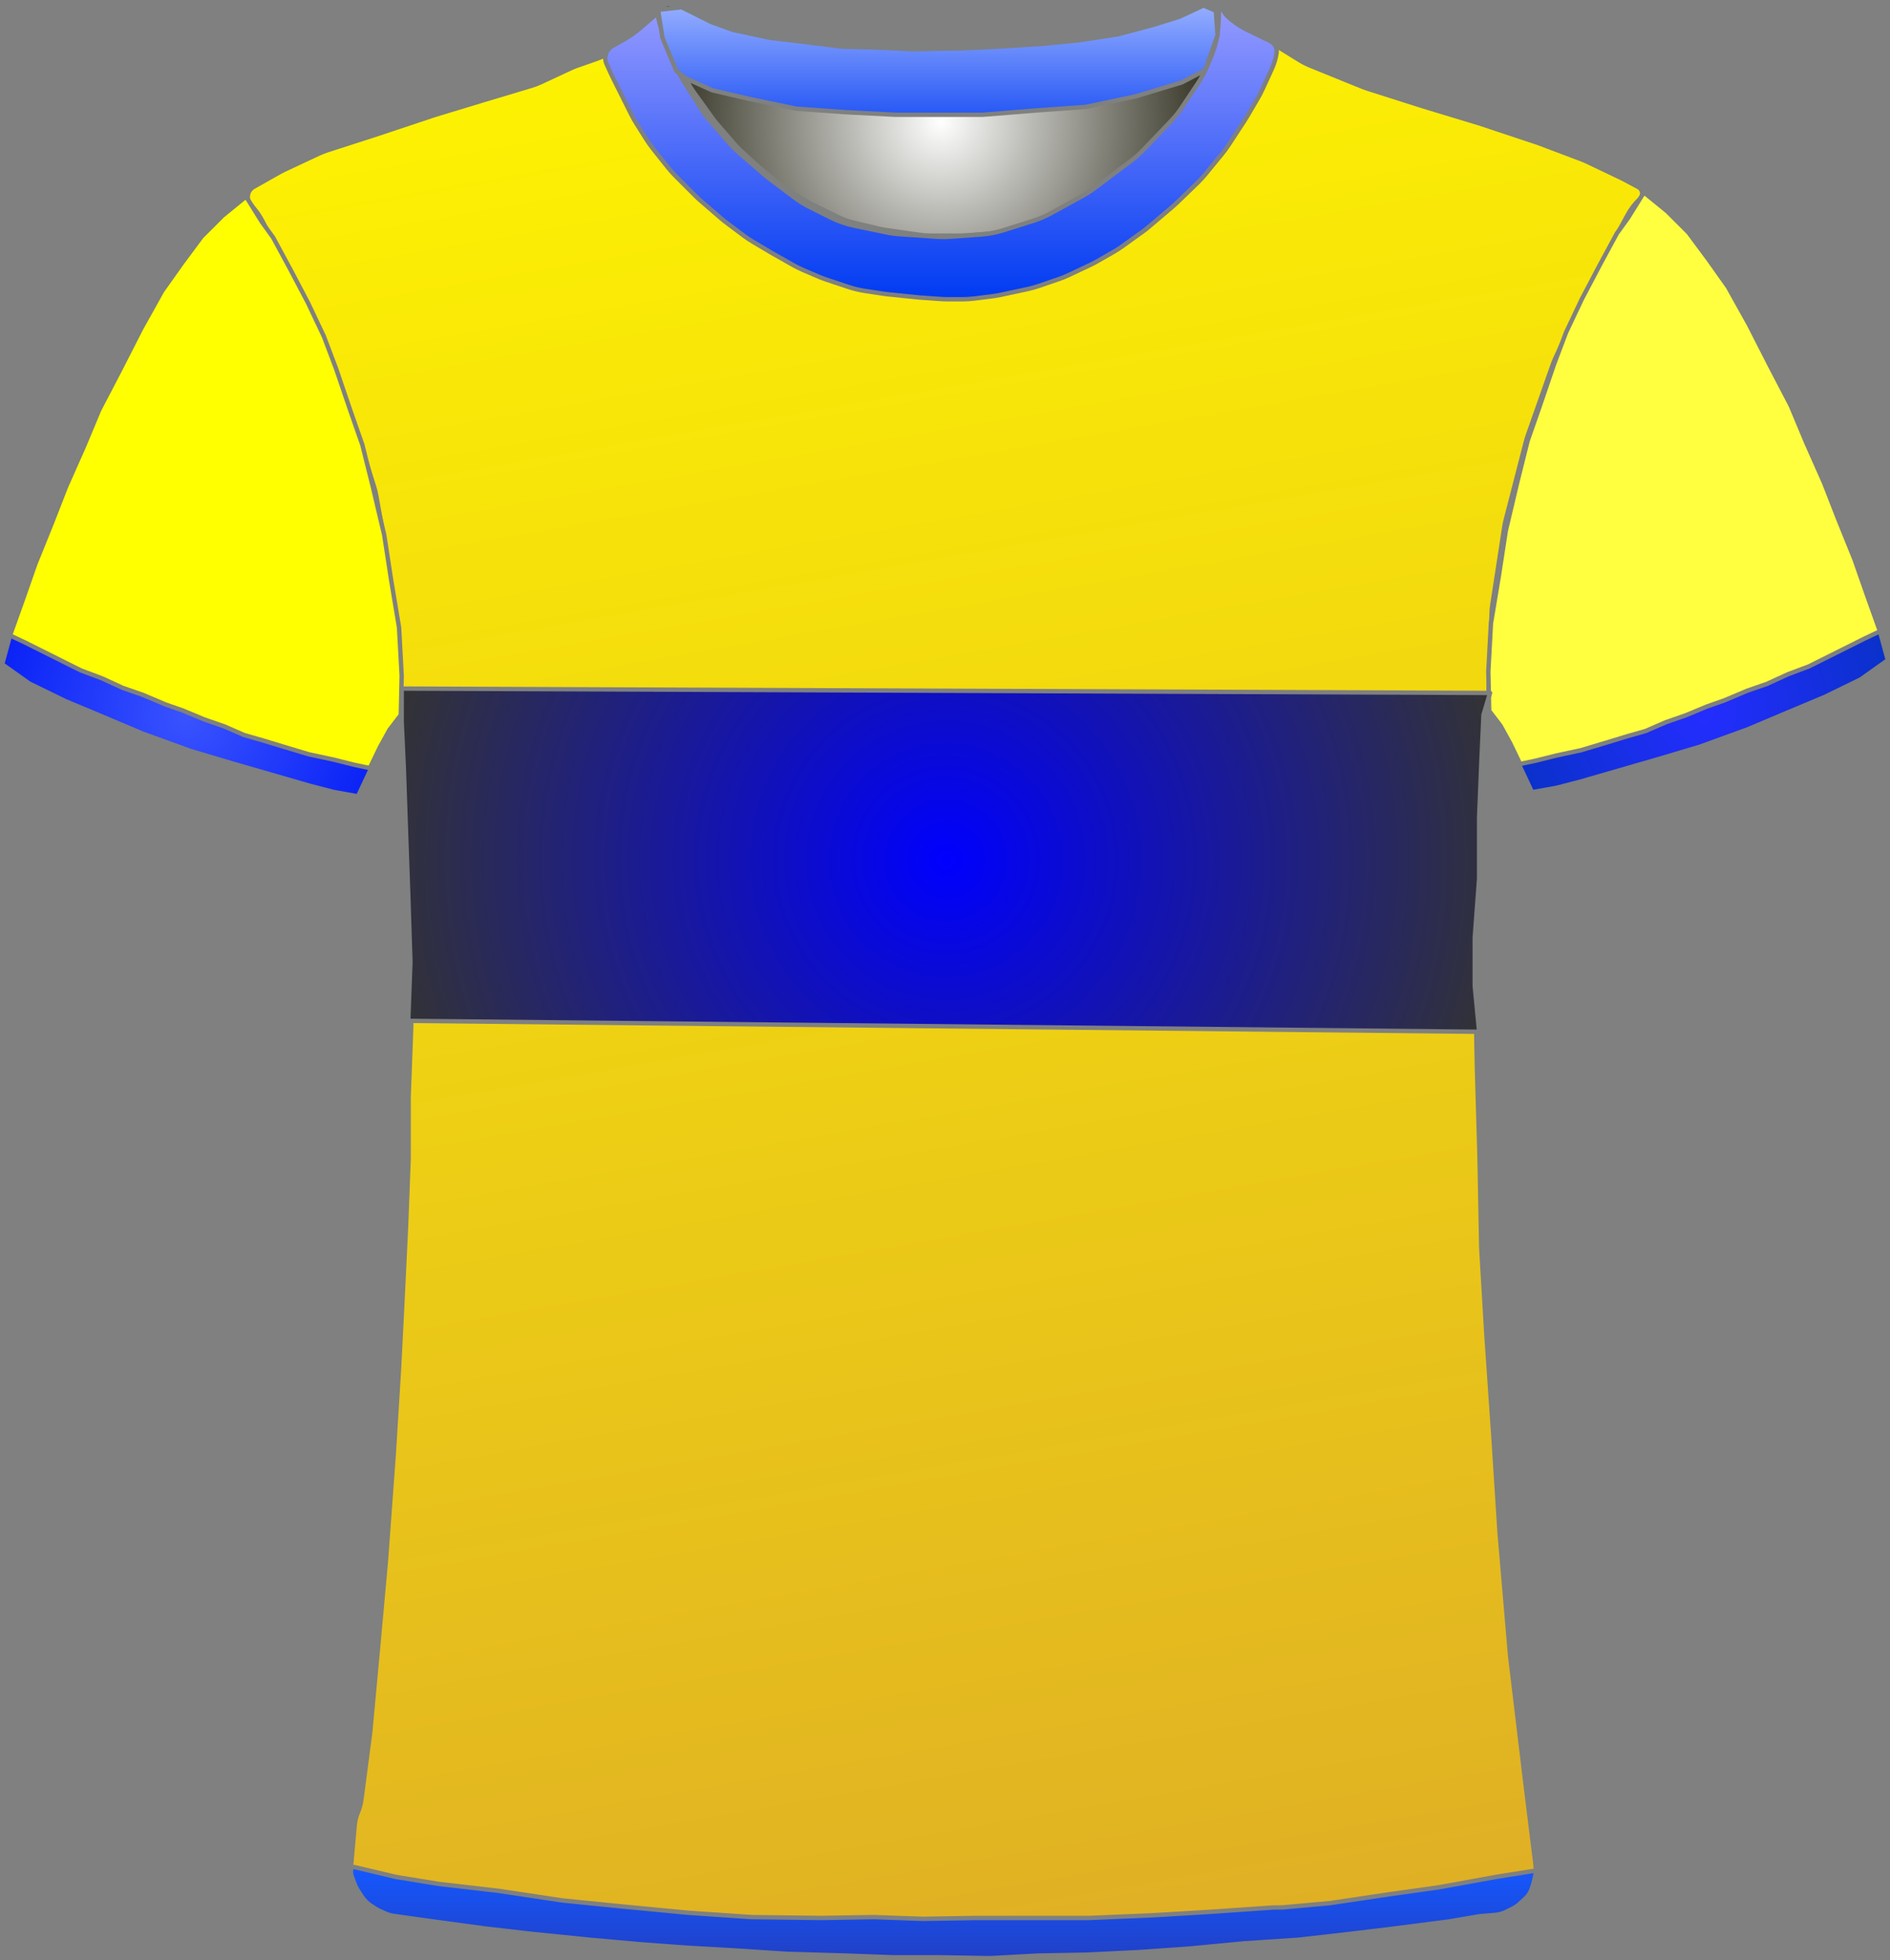 <?xml version="1.0" encoding="UTF-8" standalone="no"?>
<!DOCTYPE svg PUBLIC "-//W3C//DTD SVG 1.1//EN" "http://www.w3.org/Graphics/SVG/1.1/DTD/svg11.dtd">
<svg xmlns="http://www.w3.org/2000/svg" xmlns:xl="http://www.w3.org/1999/xlink" version="1.1" viewBox="-1022.5 -178.5 432.405 448.4" width="432.405pt" height="448.4pt" xmlns:dc="http://purl.org/dc/elements/1.1/">
  <rect x="-1022.5" y="-178.5" width="432.405" height="448.4" fill="#808080" stroke="none"/>
  <defs>
    <radialGradient cx="0" cy="0" r="1" id="Gradient" gradientUnits="userSpaceOnUse">
      <stop offset="0" stop-color="white"/>
      <stop offset="1" stop-color="#171605"/>
    </radialGradient>
    <radialGradient id="Obj_Gradient" xl:href="#Gradient" gradientTransform="translate(-807.241 -150.6) scale(70.263)"/>
    <linearGradient x1="0" x2="1" id="Gradient_2" gradientUnits="userSpaceOnUse">
      <stop offset="0" stop-color="#fff500"/>
      <stop offset="1" stop-color="#dead26"/>
    </linearGradient>
    <linearGradient id="Obj_Gradient_2" xl:href="#Gradient_2" gradientTransform="translate(-844.665 -195.906) rotate(81) scale(490.534)"/>
    <radialGradient cx="0" cy="0" r="1" id="Gradient_3" gradientUnits="userSpaceOnUse">
      <stop offset="0" stop-color="#3953ff"/>
      <stop offset="1" stop-color="#0820f5"/>
    </radialGradient>
    <radialGradient id="Obj_Gradient_3" xl:href="#Gradient_3" gradientTransform="translate(-979.8 -14.754) scale(46.037)"/>
    <radialGradient cx="0" cy="0" r="1" id="Gradient_4" gradientUnits="userSpaceOnUse">
      <stop offset="0" stop-color="#242dff"/>
      <stop offset="1" stop-color="#0931c8"/>
    </radialGradient>
    <radialGradient id="Obj_Gradient_4" xl:href="#Gradient_4" gradientTransform="translate(-632.795 -15.697) scale(46.037)"/>
    <linearGradient x1="0" x2="1" id="Gradient_5" gradientUnits="userSpaceOnUse">
      <stop offset="0" stop-color="#969bff"/>
      <stop offset="1" stop-color="#003bf2"/>
    </linearGradient>
    <linearGradient id="Obj_Gradient_5" xl:href="#Gradient_5" gradientTransform="translate(-807.213 -177.244) rotate(90) scale(67.199)"/>
    <linearGradient x1="0" x2="1" id="Gradient_6" gradientUnits="userSpaceOnUse">
      <stop offset="0" stop-color="#95aeff"/>
      <stop offset="1" stop-color="#2758f5"/>
    </linearGradient>
    <linearGradient id="Obj_Gradient_6" xl:href="#Gradient_6" gradientTransform="translate(-807.941 -177.244) rotate(90) scale(25)"/>
    <linearGradient x1="0" x2="1" id="Gradient_7" gradientUnits="userSpaceOnUse">
      <stop offset="0" stop-color="#1458ff"/>
      <stop offset="1" stop-color="#2140c6"/>
    </linearGradient>
    <linearGradient id="Obj_Gradient_7" xl:href="#Gradient_7" gradientTransform="translate(-806.67 248.567) rotate(90) scale(20.833)"/>
    <radialGradient cx="0" cy="0" r="1" id="Gradient_8" gradientUnits="userSpaceOnUse">
      <stop offset="0" stop-color="blue"/>
      <stop offset="1" stop-color="#333"/>
    </radialGradient>
    <radialGradient id="Obj_Gradient_8" xl:href="#Gradient_8" gradientTransform="translate(-806.1 18.25) scale(130.54)"/>
  </defs>
  <g stroke="none" stroke-opacity="1" stroke-dasharray="none" fill="none" fill-opacity="1">
    <title>Lienzo 10</title>
    <rect fill="white" width="432.405" height="448.4"/>
    <g>
      <title>Capa 1</title>
      <path d="M -868.994 -177.41 L -860.829 -174.292 C -859.971 -173.964 -859.094 -173.688 -858.203 -173.466 L -844.486 -170.036 C -843.324 -169.746 -842.142 -169.547 -840.949 -169.44 L -823.423 -167.879 C -822.835 -167.826 -822.245 -167.796 -821.655 -167.789 L -806.176 -167.605 C -805.886 -167.602 -805.596 -167.604 -805.305 -167.611 L -790.882 -167.986 C -790.521 -167.995 -790.161 -168.013 -789.801 -168.04 L -775.429 -169.091 C -774.438 -169.164 -773.452 -169.3 -772.479 -169.5 L -760.906 -171.878 C -759.864 -172.093 -758.838 -172.379 -757.835 -172.735 L -746.083 -176.91 C -744.993 -177.297 -743.79 -176.766 -743.341 -175.7 L -743.341 -175.7 C -742.819 -174.46 -742.667 -173.095 -742.903 -171.771 L -743.084 -170.76 C -743.387 -169.059 -743.882 -167.397 -744.558 -165.807 L -746.101 -162.176 C -746.66 -160.861 -747.339 -159.602 -748.131 -158.414 L -751.817 -152.885 C -752.565 -151.764 -753.409 -150.71 -754.341 -149.737 L -760.636 -143.162 C -761.505 -142.256 -762.445 -141.422 -763.449 -140.668 L -771.824 -134.387 C -772.701 -133.73 -773.623 -133.136 -774.584 -132.61 L -781.769 -128.679 C -783.081 -127.961 -784.458 -127.373 -785.884 -126.923 L -792.557 -124.816 C -794.273 -124.274 -796.048 -123.935 -797.844 -123.807 L -804.73 -123.315 C -805.803 -123.238 -806.879 -123.237 -807.952 -123.311 L -816.388 -123.893 C -817.422 -123.964 -818.45 -124.105 -819.465 -124.315 L -826.6 -125.792 C -828.552 -126.195 -830.443 -126.851 -832.226 -127.743 L -836.886 -130.073 C -838.12 -130.69 -839.296 -131.416 -840.4 -132.244 L -846.082 -136.506 C -846.521 -136.835 -846.948 -137.18 -847.363 -137.54 L -853.118 -142.538 C -853.932 -143.245 -854.696 -144.009 -855.403 -144.823 L -859.808 -149.896 C -860.562 -150.764 -861.25 -151.688 -861.866 -152.659 L -865.6 -158.547 C -865.96 -159.115 -866.296 -159.699 -866.605 -160.297 L -868.225 -163.43 C -868.835 -164.608 -869.341 -165.836 -869.738 -167.101 L -871.018 -171.174 C -871.233 -171.858 -871.416 -172.551 -871.566 -173.251 L -871.641 -173.6 C -871.835 -174.508 -871.728 -175.456 -871.335 -176.297 L -871.241 -176.5 C -870.846 -177.345 -869.866 -177.742 -868.994 -177.41 Z" fill="url(#Obj_Gradient)"/>
      <path d="M -868.994 -177.41 L -860.829 -174.292 C -859.971 -173.964 -859.094 -173.688 -858.203 -173.466 L -844.486 -170.036 C -843.324 -169.746 -842.142 -169.547 -840.949 -169.44 L -823.423 -167.879 C -822.835 -167.826 -822.245 -167.796 -821.655 -167.789 L -806.176 -167.605 C -805.886 -167.602 -805.596 -167.604 -805.305 -167.611 L -790.882 -167.986 C -790.521 -167.995 -790.161 -168.013 -789.801 -168.04 L -775.429 -169.091 C -774.438 -169.164 -773.452 -169.3 -772.479 -169.5 L -760.906 -171.878 C -759.864 -172.093 -758.838 -172.379 -757.835 -172.735 L -746.083 -176.91 C -744.993 -177.297 -743.79 -176.766 -743.341 -175.7 L -743.341 -175.7 C -742.819 -174.46 -742.667 -173.095 -742.903 -171.771 L -743.084 -170.76 C -743.387 -169.059 -743.882 -167.397 -744.558 -165.807 L -746.101 -162.176 C -746.66 -160.861 -747.339 -159.602 -748.131 -158.414 L -751.817 -152.885 C -752.565 -151.764 -753.409 -150.71 -754.341 -149.737 L -760.636 -143.162 C -761.505 -142.256 -762.445 -141.422 -763.449 -140.668 L -771.824 -134.387 C -772.701 -133.73 -773.623 -133.136 -774.584 -132.61 L -781.769 -128.679 C -783.081 -127.961 -784.458 -127.373 -785.884 -126.923 L -792.557 -124.816 C -794.273 -124.274 -796.048 -123.935 -797.844 -123.807 L -804.73 -123.315 C -805.803 -123.238 -806.879 -123.237 -807.952 -123.311 L -816.388 -123.893 C -817.422 -123.964 -818.45 -124.105 -819.465 -124.315 L -826.6 -125.792 C -828.552 -126.195 -830.443 -126.851 -832.226 -127.743 L -836.886 -130.073 C -838.12 -130.69 -839.296 -131.416 -840.4 -132.244 L -846.082 -136.506 C -846.521 -136.835 -846.948 -137.18 -847.363 -137.54 L -853.118 -142.538 C -853.932 -143.245 -854.696 -144.009 -855.403 -144.823 L -859.808 -149.896 C -860.562 -150.764 -861.25 -151.688 -861.866 -152.659 L -865.6 -158.547 C -865.96 -159.115 -866.296 -159.699 -866.605 -160.297 L -868.225 -163.43 C -868.835 -164.608 -869.341 -165.836 -869.738 -167.101 L -871.018 -171.174 C -871.233 -171.858 -871.416 -172.551 -871.566 -173.251 L -871.641 -173.6 C -871.835 -174.508 -871.728 -175.456 -871.335 -176.297 L -871.241 -176.5 C -870.846 -177.345 -869.866 -177.742 -868.994 -177.41 Z" stroke="#7f8080" stroke-linecap="round" stroke-linejoin="round" stroke-width="1"/>
      <path d="M -933.027 259.264 L -919.284 261.554 C -919.101 261.585 -918.917 261.612 -918.733 261.636 L -890.379 265.352 C -890.133 265.384 -889.885 265.41 -889.638 265.431 L -859.395 267.968 C -859.138 267.989 -858.88 268.005 -858.623 268.014 L -819.692 269.39 C -819.503 269.397 -819.315 269.4 -819.126 269.4 L -787.659 269.4 C -787.492 269.4 -787.326 269.397 -787.159 269.392 L -762.125 268.61 C -761.914 268.603 -761.704 268.593 -761.494 268.578 L -739.447 267.017 C -739.288 267.006 -739.13 266.992 -738.972 266.976 L -713.712 264.43 C -713.51 264.41 -713.309 264.386 -713.108 264.358 L -689.315 261.043 C -689.111 261.014 -688.908 260.982 -688.705 260.946 L -679.509 259.3 C -674.182 258.347 -670.531 253.393 -671.198 248.023 L -673.405 230.232 C -673.408 230.211 -673.41 230.189 -673.413 230.168 L -676.977 200.469 C -676.998 200.29 -677.017 200.11 -677.032 199.93 L -679.395 172.37 C -679.404 172.257 -679.413 172.143 -679.42 172.029 L -680.807 150.438 C -680.808 150.413 -680.81 150.387 -680.812 150.362 L -682.404 127.276 C -682.408 127.225 -682.411 127.175 -682.414 127.124 L -683.59 107.322 C -683.603 107.107 -683.611 106.893 -683.615 106.678 L -684.008 86.083 C -684.009 86.028 -684.01 85.972 -684.012 85.917 L -684.607 65.683 C -684.608 65.628 -684.61 65.572 -684.611 65.517 L -685.001 45.008 C -685.007 44.736 -685.005 44.464 -684.996 44.193 L -684.41 25.833 C -684.41 25.811 -684.409 25.789 -684.408 25.767 L -683.62 3.898 C -683.613 3.699 -683.602 3.501 -683.587 3.303 L -682.03 -17.918 C -682.016 -18.106 -682.006 -18.294 -681.999 -18.483 L -681.244 -38.382 C -681.221 -38.993 -681.163 -39.603 -681.069 -40.208 L -678.331 -58.012 C -678.25 -58.537 -678.143 -59.058 -678.01 -59.572 L -673.382 -77.53 C -673.267 -77.976 -673.133 -78.418 -672.979 -78.853 L -667.259 -95.092 C -667.092 -95.564 -666.904 -96.027 -666.695 -96.481 L -661.163 -108.466 C -661.061 -108.689 -660.953 -108.909 -660.84 -109.126 L -655.478 -119.468 C -655.432 -119.556 -655.386 -119.644 -655.338 -119.731 L -650.122 -129.348 C -649.385 -130.707 -648.435 -131.94 -647.309 -133 L -647.309 -133 C -646.634 -133.635 -646.602 -134.698 -647.237 -135.373 C -647.362 -135.505 -647.507 -135.617 -647.667 -135.702 L -650.881 -137.424 C -651.1 -137.541 -651.321 -137.653 -651.545 -137.76 L -659.399 -141.509 C -659.806 -141.703 -660.22 -141.88 -660.642 -142.039 L -670.317 -145.69 C -670.512 -145.763 -670.708 -145.833 -670.906 -145.899 L -683.6 -150.13 C -683.74 -150.177 -683.879 -150.221 -684.02 -150.264 L -696.903 -154.168 C -696.974 -154.189 -697.044 -154.211 -697.115 -154.234 L -709.619 -158.212 C -710.012 -158.337 -710.401 -158.478 -710.784 -158.633 L -722.76 -163.493 C -723.591 -163.83 -724.393 -164.237 -725.156 -164.709 L -734.776 -170.656 C -734.931 -170.752 -735.085 -170.851 -735.238 -170.952 L -740.128 -174.212 C -741.109 -174.867 -741.981 -175.673 -742.709 -176.6 L -742.709 -176.6 C -742.815 -176.734 -743.009 -176.758 -743.144 -176.652 C -743.246 -176.571 -743.288 -176.435 -743.246 -176.311 L -743.109 -175.9 C -742.65 -174.522 -742.545 -173.051 -742.805 -171.622 L -743.2 -169.449 C -743.472 -167.957 -743.953 -166.512 -744.631 -165.156 L -746.164 -162.091 C -746.46 -161.498 -746.794 -160.923 -747.162 -160.371 L -750.365 -155.566 C -750.794 -154.923 -751.269 -154.312 -751.786 -153.737 L -756.348 -148.668 C -756.389 -148.623 -756.43 -148.577 -756.472 -148.532 L -762.466 -142.024 C -763.094 -141.343 -763.779 -140.717 -764.515 -140.154 L -769.539 -136.312 C -769.986 -135.971 -770.449 -135.654 -770.929 -135.361 L -777.415 -131.406 C -778.077 -131.003 -778.767 -130.648 -779.48 -130.344 L -786.596 -127.316 C -787.403 -126.973 -788.238 -126.696 -789.091 -126.489 L -793.17 -125.5 C -793.995 -125.3 -794.834 -125.166 -795.68 -125.1 L -801.381 -124.65 C -801.799 -124.617 -802.22 -124.6 -802.64 -124.6 L -809.672 -124.6 C -810.429 -124.6 -811.185 -124.654 -811.935 -124.761 L -819.881 -125.896 C -820.366 -125.965 -820.848 -126.057 -821.324 -126.17 L -827.286 -127.59 C -828.431 -127.862 -829.543 -128.261 -830.601 -128.777 L -836.881 -131.844 C -837.366 -132.081 -837.839 -132.343 -838.298 -132.627 L -842.51 -135.242 C -843.109 -135.613 -843.683 -136.025 -844.227 -136.472 L -848.674 -140.124 C -848.897 -140.308 -849.116 -140.498 -849.329 -140.693 L -853.132 -144.179 C -853.583 -144.593 -854.01 -145.032 -854.411 -145.495 L -858.53 -150.247 C -858.849 -150.615 -859.152 -150.998 -859.436 -151.395 L -863.866 -157.564 C -864.361 -158.254 -864.8 -158.981 -865.179 -159.74 L -867.756 -164.893 C -867.791 -164.964 -867.827 -165.036 -867.861 -165.108 L -869.109 -167.7 C -869.96 -169.467 -870.316 -171.431 -870.138 -173.384 L -869.958 -175.367 C -869.934 -175.628 -870.127 -175.86 -870.389 -175.884 C -870.551 -175.899 -870.71 -175.829 -870.809 -175.7 L -870.809 -175.7 C -871.473 -174.838 -872.253 -174.071 -873.127 -173.424 L -877.024 -170.537 C -877.147 -170.446 -877.272 -170.356 -877.399 -170.268 L -882.021 -167.046 C -883.208 -166.219 -884.501 -165.557 -885.866 -165.077 L -890.473 -163.459 C -890.963 -163.286 -891.445 -163.09 -891.917 -162.871 L -898.764 -159.686 C -899.46 -159.363 -900.178 -159.089 -900.914 -158.869 L -911.784 -155.608 C -911.801 -155.602 -911.818 -155.597 -911.834 -155.592 L -922.802 -152.263 C -922.94 -152.221 -923.078 -152.177 -923.214 -152.132 L -936.135 -147.825 C -936.185 -147.808 -936.234 -147.792 -936.283 -147.776 L -947.65 -144.109 C -948.289 -143.903 -948.914 -143.657 -949.521 -143.373 L -957.453 -139.66 C -957.824 -139.487 -958.187 -139.299 -958.543 -139.098 L -964.49 -135.737 C -965.742 -135.029 -966.184 -133.439 -965.476 -132.186 C -965.399 -132.05 -965.31 -131.92 -965.209 -131.8 L -964.345 -130.763 C -963.59 -129.857 -962.938 -128.871 -962.4 -127.821 L -959.322 -121.821 C -959.247 -121.674 -959.169 -121.528 -959.089 -121.383 L -955.135 -114.227 C -955.051 -114.076 -954.97 -113.923 -954.891 -113.769 L -950.783 -105.731 C -950.534 -105.244 -950.31 -104.744 -950.112 -104.234 L -946.63 -95.252 C -946.616 -95.217 -946.602 -95.183 -946.589 -95.148 L -942.992 -86.062 C -942.87 -85.754 -942.758 -85.442 -942.655 -85.127 L -940.033 -77.074 C -940.017 -77.025 -940.001 -76.975 -939.986 -76.925 L -936.914 -67.167 C -936.711 -66.523 -936.549 -65.867 -936.429 -65.202 L -934.444 -54.193 C -934.421 -54.064 -934.399 -53.936 -934.379 -53.807 L -932.673 -42.813 C -932.631 -42.538 -932.595 -42.261 -932.567 -41.984 L -931.679 -33.287 C -931.633 -32.829 -931.606 -32.37 -931.599 -31.909 L -931.414 -19.934 C -931.411 -19.711 -931.403 -19.489 -931.39 -19.267 L -930.62 -5.785 C -930.613 -5.662 -930.604 -5.538 -930.594 -5.415 L -929.261 11.159 C -929.226 11.586 -929.209 12.014 -929.209 12.443 L -929.209 24.892 C -929.209 25.097 -929.205 25.302 -929.197 25.507 L -928.617 40.596 C -928.612 40.732 -928.608 40.868 -928.607 41.004 L -928.414 55.8 C -928.411 56.067 -928.414 56.333 -928.424 56.6 L -928.998 72.104 C -929.006 72.301 -929.009 72.499 -929.009 72.696 L -929.009 86.292 C -929.009 86.497 -929.013 86.702 -929.021 86.907 L -929.606 102.122 C -929.608 102.174 -929.611 102.226 -929.613 102.278 L -930.408 118.781 C -930.409 118.794 -930.409 118.806 -930.41 118.819 L -931.205 134.511 C -931.208 134.57 -931.211 134.63 -931.215 134.689 L -932.404 153.91 C -932.407 153.97 -932.411 154.03 -932.416 154.09 L -934.199 178.459 C -934.206 178.553 -934.213 178.647 -934.222 178.74 L -936.008 198.385 C -936.009 198.395 -936.01 198.405 -936.011 198.415 L -937.781 217.5 C -937.8 217.7 -937.822 217.9 -937.848 218.099 L -939.809 233.072 C -939.942 234.086 -940.211 235.078 -940.609 236.02 L -940.609 236.02 C -941.007 236.96 -941.255 237.957 -941.346 238.975 L -942.109 247.52 C -942.617 253.207 -938.659 258.325 -933.027 259.264 Z" fill="url(#Obj_Gradient_2)"/>
      <path d="M -933.027 259.264 L -919.284 261.554 C -919.101 261.585 -918.917 261.612 -918.733 261.636 L -890.379 265.352 C -890.133 265.384 -889.885 265.41 -889.638 265.431 L -859.395 267.968 C -859.138 267.989 -858.88 268.005 -858.623 268.014 L -819.692 269.39 C -819.503 269.397 -819.315 269.4 -819.126 269.4 L -787.659 269.4 C -787.492 269.4 -787.326 269.397 -787.159 269.392 L -762.125 268.61 C -761.914 268.603 -761.704 268.593 -761.494 268.578 L -739.447 267.017 C -739.288 267.006 -739.13 266.992 -738.972 266.976 L -713.712 264.43 C -713.51 264.41 -713.309 264.386 -713.108 264.358 L -689.315 261.043 C -689.111 261.014 -688.908 260.982 -688.705 260.946 L -679.509 259.3 C -674.182 258.347 -670.531 253.393 -671.198 248.023 L -673.405 230.232 C -673.408 230.211 -673.41 230.189 -673.413 230.168 L -676.977 200.469 C -676.998 200.29 -677.017 200.11 -677.032 199.93 L -679.395 172.37 C -679.404 172.257 -679.413 172.143 -679.42 172.029 L -680.807 150.438 C -680.808 150.413 -680.81 150.387 -680.812 150.362 L -682.404 127.276 C -682.408 127.225 -682.411 127.175 -682.414 127.124 L -683.59 107.322 C -683.603 107.107 -683.611 106.893 -683.615 106.678 L -684.008 86.083 C -684.009 86.028 -684.01 85.972 -684.012 85.917 L -684.607 65.683 C -684.608 65.628 -684.61 65.572 -684.611 65.517 L -685.001 45.008 C -685.007 44.736 -685.005 44.464 -684.996 44.193 L -684.41 25.833 C -684.41 25.811 -684.409 25.789 -684.408 25.767 L -683.62 3.898 C -683.613 3.699 -683.602 3.501 -683.587 3.303 L -682.03 -17.918 C -682.016 -18.106 -682.006 -18.294 -681.999 -18.483 L -681.244 -38.382 C -681.221 -38.993 -681.163 -39.603 -681.069 -40.208 L -678.331 -58.012 C -678.25 -58.537 -678.143 -59.058 -678.01 -59.572 L -673.382 -77.53 C -673.267 -77.976 -673.133 -78.418 -672.979 -78.853 L -667.259 -95.092 C -667.092 -95.564 -666.904 -96.027 -666.695 -96.481 L -661.163 -108.466 C -661.061 -108.689 -660.953 -108.909 -660.84 -109.126 L -655.478 -119.468 C -655.432 -119.556 -655.386 -119.644 -655.338 -119.731 L -650.122 -129.348 C -649.385 -130.707 -648.435 -131.94 -647.309 -133 L -647.309 -133 C -646.634 -133.635 -646.602 -134.698 -647.237 -135.373 C -647.362 -135.505 -647.507 -135.617 -647.667 -135.702 L -650.881 -137.424 C -651.1 -137.541 -651.321 -137.653 -651.545 -137.76 L -659.399 -141.509 C -659.806 -141.703 -660.22 -141.88 -660.642 -142.039 L -670.317 -145.69 C -670.512 -145.763 -670.708 -145.833 -670.906 -145.899 L -683.6 -150.13 C -683.74 -150.177 -683.879 -150.221 -684.02 -150.264 L -696.903 -154.168 C -696.974 -154.189 -697.044 -154.211 -697.115 -154.234 L -709.619 -158.212 C -710.012 -158.337 -710.401 -158.478 -710.784 -158.633 L -722.76 -163.493 C -723.591 -163.83 -724.393 -164.237 -725.156 -164.709 L -734.776 -170.656 C -734.931 -170.752 -735.085 -170.851 -735.238 -170.952 L -740.128 -174.212 C -741.109 -174.867 -741.981 -175.673 -742.709 -176.6 L -742.709 -176.6 C -742.815 -176.734 -743.009 -176.758 -743.144 -176.652 C -743.246 -176.571 -743.288 -176.435 -743.246 -176.311 L -743.109 -175.9 C -742.65 -174.522 -742.545 -173.051 -742.805 -171.622 L -743.2 -169.449 C -743.472 -167.957 -743.953 -166.512 -744.631 -165.156 L -746.164 -162.091 C -746.46 -161.498 -746.794 -160.923 -747.162 -160.371 L -750.365 -155.566 C -750.794 -154.923 -751.269 -154.312 -751.786 -153.737 L -756.348 -148.668 C -756.389 -148.623 -756.43 -148.577 -756.472 -148.532 L -762.466 -142.024 C -763.094 -141.343 -763.779 -140.717 -764.515 -140.154 L -769.539 -136.312 C -769.986 -135.971 -770.449 -135.654 -770.929 -135.361 L -777.415 -131.406 C -778.077 -131.003 -778.767 -130.648 -779.48 -130.344 L -786.596 -127.316 C -787.403 -126.973 -788.238 -126.696 -789.091 -126.489 L -793.17 -125.5 C -793.995 -125.3 -794.834 -125.166 -795.68 -125.1 L -801.381 -124.65 C -801.799 -124.617 -802.22 -124.6 -802.64 -124.6 L -809.672 -124.6 C -810.429 -124.6 -811.185 -124.654 -811.935 -124.761 L -819.881 -125.896 C -820.366 -125.965 -820.848 -126.057 -821.324 -126.17 L -827.286 -127.59 C -828.431 -127.862 -829.543 -128.261 -830.601 -128.777 L -836.881 -131.844 C -837.366 -132.081 -837.839 -132.343 -838.298 -132.627 L -842.51 -135.242 C -843.109 -135.613 -843.683 -136.025 -844.227 -136.472 L -848.674 -140.124 C -848.897 -140.308 -849.116 -140.498 -849.329 -140.693 L -853.132 -144.179 C -853.583 -144.593 -854.01 -145.032 -854.411 -145.495 L -858.53 -150.247 C -858.849 -150.615 -859.152 -150.998 -859.436 -151.395 L -863.866 -157.564 C -864.361 -158.254 -864.8 -158.981 -865.179 -159.74 L -867.756 -164.893 C -867.791 -164.964 -867.827 -165.036 -867.861 -165.108 L -869.109 -167.7 C -869.96 -169.467 -870.316 -171.431 -870.138 -173.384 L -869.958 -175.367 C -869.934 -175.628 -870.127 -175.86 -870.389 -175.884 C -870.551 -175.899 -870.71 -175.829 -870.809 -175.7 L -870.809 -175.7 C -871.473 -174.838 -872.253 -174.071 -873.127 -173.424 L -877.024 -170.537 C -877.147 -170.446 -877.272 -170.356 -877.399 -170.268 L -882.021 -167.046 C -883.208 -166.219 -884.501 -165.557 -885.866 -165.077 L -890.473 -163.459 C -890.963 -163.286 -891.445 -163.09 -891.917 -162.871 L -898.764 -159.686 C -899.46 -159.363 -900.178 -159.089 -900.914 -158.869 L -911.784 -155.608 C -911.801 -155.602 -911.818 -155.597 -911.834 -155.592 L -922.802 -152.263 C -922.94 -152.221 -923.078 -152.177 -923.214 -152.132 L -936.135 -147.825 C -936.185 -147.808 -936.234 -147.792 -936.283 -147.776 L -947.65 -144.109 C -948.289 -143.903 -948.914 -143.657 -949.521 -143.373 L -957.453 -139.66 C -957.824 -139.487 -958.187 -139.299 -958.543 -139.098 L -964.49 -135.737 C -965.742 -135.029 -966.184 -133.439 -965.476 -132.186 C -965.399 -132.05 -965.31 -131.92 -965.209 -131.8 L -964.345 -130.763 C -963.59 -129.857 -962.938 -128.871 -962.4 -127.821 L -959.322 -121.821 C -959.247 -121.674 -959.169 -121.528 -959.089 -121.383 L -955.135 -114.227 C -955.051 -114.076 -954.97 -113.923 -954.891 -113.769 L -950.783 -105.731 C -950.534 -105.244 -950.31 -104.744 -950.112 -104.234 L -946.63 -95.252 C -946.616 -95.217 -946.602 -95.183 -946.589 -95.148 L -942.992 -86.062 C -942.87 -85.754 -942.758 -85.442 -942.655 -85.127 L -940.033 -77.074 C -940.017 -77.025 -940.001 -76.975 -939.986 -76.925 L -936.914 -67.167 C -936.711 -66.523 -936.549 -65.867 -936.429 -65.202 L -934.444 -54.193 C -934.421 -54.064 -934.399 -53.936 -934.379 -53.807 L -932.673 -42.813 C -932.631 -42.538 -932.595 -42.261 -932.567 -41.984 L -931.679 -33.287 C -931.633 -32.829 -931.606 -32.37 -931.599 -31.909 L -931.414 -19.934 C -931.411 -19.711 -931.403 -19.489 -931.39 -19.267 L -930.62 -5.785 C -930.613 -5.662 -930.604 -5.538 -930.594 -5.415 L -929.261 11.159 C -929.226 11.586 -929.209 12.014 -929.209 12.443 L -929.209 24.892 C -929.209 25.097 -929.205 25.302 -929.197 25.507 L -928.617 40.596 C -928.612 40.732 -928.608 40.868 -928.607 41.004 L -928.414 55.8 C -928.411 56.067 -928.414 56.333 -928.424 56.6 L -928.998 72.104 C -929.006 72.301 -929.009 72.499 -929.009 72.696 L -929.009 86.292 C -929.009 86.497 -929.013 86.702 -929.021 86.907 L -929.606 102.122 C -929.608 102.174 -929.611 102.226 -929.613 102.278 L -930.408 118.781 C -930.409 118.794 -930.409 118.806 -930.41 118.819 L -931.205 134.511 C -931.208 134.57 -931.211 134.63 -931.215 134.689 L -932.404 153.91 C -932.407 153.97 -932.411 154.03 -932.416 154.09 L -934.199 178.459 C -934.206 178.553 -934.213 178.647 -934.222 178.74 L -936.008 198.385 C -936.009 198.395 -936.01 198.405 -936.011 198.415 L -937.781 217.5 C -937.8 217.7 -937.822 217.9 -937.848 218.099 L -939.809 233.072 C -939.942 234.086 -940.211 235.078 -940.609 236.02 L -940.609 236.02 C -941.007 236.96 -941.255 237.957 -941.346 238.975 L -942.109 247.52 C -942.617 253.207 -938.659 258.325 -933.027 259.264 Z" stroke="#7f8080" stroke-linecap="round" stroke-linejoin="round" stroke-width="1"/>
      <path d="M -1022 -26.554 L -1015.8 -22.154 L -1007.6 -18.154 L -999 -14.554 L -990 -10.754 L -979 -6.754 L -969.6 -3.954 L -960.6 -1.354 L -951.6 1.246 L -946.2 2.646 L -940.6 3.646 L -938.2 -2.154 L -935.6 -7.554 L -933.4 -11.554 L -930.8 -14.954 L -930.6 -23.954 L -931.2 -34.954 L -933 -45.754 L -934.6 -56.154 L -937.2 -67.154 L -939.6 -76.754 L -942.4 -84.754 L -945.6 -94.154 L -948.4 -101.554 L -952 -109.154 L -956 -116.754 L -960 -124.154 L -962.6 -127.754 L -966.2 -133.554 L -971.6 -129.154 L -976.4 -124.354 L -981 -118.154 L -985.4 -111.954 L -990.2 -103.354 L -995 -93.954 L -999.8 -84.754 L -1003.4 -76.154 L -1007.4 -67.154 L -1010.6 -58.954 L -1014.4 -49.554 L -1017.2 -41.554 L -1020.2 -33.154 Z" fill="yellow"/>
      <path d="M -1022 -26.554 L -1015.8 -22.154 L -1007.6 -18.154 L -999 -14.554 L -990 -10.754 L -979 -6.754 L -969.6 -3.954 L -960.6 -1.354 L -951.6 1.246 L -946.2 2.646 L -940.6 3.646 L -938.2 -2.154 L -935.6 -7.554 L -933.4 -11.554 L -930.8 -14.954 L -930.6 -23.954 L -931.2 -34.954 L -933 -45.754 L -934.6 -56.154 L -937.2 -67.154 L -939.6 -76.754 L -942.4 -84.754 L -945.6 -94.154 L -948.4 -101.554 L -952 -109.154 L -956 -116.754 L -960 -124.154 L -962.6 -127.754 L -966.2 -133.554 L -971.6 -129.154 L -976.4 -124.354 L -981 -118.154 L -985.4 -111.954 L -990.2 -103.354 L -995 -93.954 L -999.8 -84.754 L -1003.4 -76.154 L -1007.4 -67.154 L -1010.6 -58.954 L -1014.4 -49.554 L -1017.2 -41.554 L -1020.2 -33.154 Z" stroke="#7f8080" stroke-linecap="round" stroke-linejoin="round" stroke-width="1"/>
      <path d="M -590.595 -27.497 L -596.795 -23.097 L -604.995 -19.097 L -613.595 -15.497 L -622.595 -11.697 L -633.595 -7.697 L -642.995 -4.897 L -651.995 -2.297 L -660.995 .303 L -666.395 1.703 L -671.995 2.703 L -674.395 -3.097 L -676.995 -8.497 L -679.195 -12.497 L -681.795 -15.897 L -681.995 -24.897 L -681.395 -35.897 L -679.595 -46.697 L -677.995 -57.097 L -675.395 -68.097 L -672.995 -77.697 L -670.195 -85.697 L -666.995 -95.097 L -664.195 -102.497 L -660.595 -110.097 L -656.595 -117.697 L -652.595 -125.097 L -649.995 -128.697 L -646.395 -134.497 L -640.995 -130.097 L -636.195 -125.297 L -631.595 -119.097 L -627.195 -112.897 L -622.395 -104.297 L -617.595 -94.897 L -612.795 -85.697 L -609.195 -77.097 L -605.195 -68.097 L -601.995 -59.897 L -598.195 -50.497 L -595.395 -42.497 L -592.395 -34.097 Z" fill="#ffff40"/>
      <path d="M -590.595 -27.497 L -596.795 -23.097 L -604.995 -19.097 L -613.595 -15.497 L -622.595 -11.697 L -633.595 -7.697 L -642.995 -4.897 L -651.995 -2.297 L -660.995 .303 L -666.395 1.703 L -671.995 2.703 L -674.395 -3.097 L -676.995 -8.497 L -679.195 -12.497 L -681.795 -15.897 L -681.995 -24.897 L -681.395 -35.897 L -679.595 -46.697 L -677.995 -57.097 L -675.395 -68.097 L -672.995 -77.697 L -670.195 -85.697 L -666.995 -95.097 L -664.195 -102.497 L -660.595 -110.097 L -656.595 -117.697 L -652.595 -125.097 L -649.995 -128.697 L -646.395 -134.497 L -640.995 -130.097 L -636.195 -125.297 L -631.595 -119.097 L -627.195 -112.897 L -622.395 -104.297 L -617.595 -94.897 L -612.795 -85.697 L -609.195 -77.097 L -605.195 -68.097 L -601.995 -59.897 L -598.195 -50.497 L -595.395 -42.497 L -592.395 -34.097 Z" stroke="#7f8080" stroke-linecap="round" stroke-linejoin="round" stroke-width="1"/>
      <path d="M -1022 -26.554 L -1015.8 -22.154 L -1007.6 -18.154 L -999 -14.554 L -990 -10.754 L -979 -6.754 L -969.6 -3.954 L -960.6 -1.354 L -951.6 1.246 L -946.2 2.646 L -940.6 3.646 L -937.6 -2.754 L -941.4 -3.554 L -946.2 -4.754 L -951.8 -5.954 L -957.8 -7.754 L -962.4 -9.154 L -966.6 -10.354 L -971.2 -12.354 L -975.8 -13.954 L -980.6 -15.954 L -984.6 -17.354 L -989.8 -19.554 L -994.4 -21.154 L -999.2 -23.354 L -1004 -25.154 L -1008 -27.154 L -1012.4 -29.354 L -1016.8 -31.554 L -1020.2 -33.154 Z" fill="url(#Obj_Gradient_3)"/>
      <path d="M -1022 -26.554 L -1015.8 -22.154 L -1007.6 -18.154 L -999 -14.554 L -990 -10.754 L -979 -6.754 L -969.6 -3.954 L -960.6 -1.354 L -951.6 1.246 L -946.2 2.646 L -940.6 3.646 L -937.6 -2.754 L -941.4 -3.554 L -946.2 -4.754 L -951.8 -5.954 L -957.8 -7.754 L -962.4 -9.154 L -966.6 -10.354 L -971.2 -12.354 L -975.8 -13.954 L -980.6 -15.954 L -984.6 -17.354 L -989.8 -19.554 L -994.4 -21.154 L -999.2 -23.354 L -1004 -25.154 L -1008 -27.154 L -1012.4 -29.354 L -1016.8 -31.554 L -1020.2 -33.154 Z" stroke="#7f8080" stroke-linecap="round" stroke-linejoin="round" stroke-width="1"/>
      <path d="M -590.595 -27.497 L -596.795 -23.097 L -604.995 -19.097 L -613.595 -15.497 L -622.595 -11.697 L -633.595 -7.697 L -642.995 -4.897 L -651.995 -2.297 L -660.995 .303 L -666.395 1.703 L -671.995 2.703 L -674.995 -3.697 L -671.195 -4.497 L -666.395 -5.697 L -660.795 -6.897 L -654.795 -8.697 L -650.195 -10.097 L -645.995 -11.297 L -641.395 -13.297 L -636.795 -14.897 L -631.995 -16.897 L -627.995 -18.297 L -622.795 -20.497 L -618.195 -22.097 L -613.395 -24.297 L -608.595 -26.097 L -604.595 -28.097 L -600.195 -30.297 L -595.795 -32.497 L -592.395 -34.097 Z" fill="url(#Obj_Gradient_4)"/>
      <path d="M -590.595 -27.497 L -596.795 -23.097 L -604.995 -19.097 L -613.595 -15.497 L -622.595 -11.697 L -633.595 -7.697 L -642.995 -4.897 L -651.995 -2.297 L -660.995 .303 L -666.395 1.703 L -671.995 2.703 L -674.995 -3.697 L -671.195 -4.497 L -666.395 -5.697 L -660.795 -6.897 L -654.795 -8.697 L -650.195 -10.097 L -645.995 -11.297 L -641.395 -13.297 L -636.795 -14.897 L -631.995 -16.897 L -627.995 -18.297 L -622.795 -20.497 L -618.195 -22.097 L -613.395 -24.297 L -608.595 -26.097 L -604.595 -28.097 L -600.195 -30.297 L -595.795 -32.497 L -592.395 -34.097 Z" stroke="#7f8080" stroke-linecap="round" stroke-linejoin="round" stroke-width="1"/>
      <path d="M -871.428 -176.036 L -876.157 -171.983 C -877.307 -170.997 -878.552 -170.127 -879.874 -169.386 L -882.4 -167.968 C -883.836 -167.163 -884.416 -165.394 -883.738 -163.895 L -882.72 -161.648 C -882.598 -161.38 -882.472 -161.113 -882.34 -160.85 L -880.538 -157.245 L -878.051 -152.271 C -877.709 -151.588 -877.333 -150.922 -876.925 -150.275 L -874.599 -146.592 C -874.158 -145.895 -873.681 -145.222 -873.168 -144.576 L -869.757 -140.278 C -869.211 -139.59 -868.626 -138.934 -868.005 -138.313 L -863.339 -133.647 C -862.938 -133.246 -862.523 -132.86 -862.093 -132.49 L -857.53 -128.556 C -857.135 -128.216 -856.729 -127.889 -856.312 -127.576 L -852.337 -124.595 C -851.671 -124.096 -850.979 -123.633 -850.263 -123.208 L -846.13 -120.759 C -846.002 -120.683 -845.873 -120.609 -845.743 -120.535 L -841.046 -117.873 C -840.308 -117.455 -839.547 -117.078 -838.767 -116.743 L -835.217 -115.222 C -834.631 -114.971 -834.035 -114.744 -833.43 -114.543 L -828.412 -112.87 C -827.165 -112.454 -825.884 -112.146 -824.584 -111.949 L -820.485 -111.328 C -820.12 -111.273 -819.754 -111.226 -819.386 -111.189 L -812.505 -110.483 C -812.26 -110.458 -812.015 -110.437 -811.769 -110.419 L -807.242 -110.102 C -806.706 -110.064 -806.169 -110.045 -805.632 -110.045 L -802.37 -110.045 C -801.416 -110.045 -800.463 -110.105 -799.517 -110.223 L -795.528 -110.721 C -794.868 -110.804 -794.212 -110.915 -793.562 -111.054 L -787.48 -112.358 C -786.586 -112.549 -785.704 -112.794 -784.839 -113.09 L -780.331 -114.636 C -779.536 -114.909 -778.757 -115.225 -777.997 -115.582 L -773.163 -117.857 C -772.613 -118.116 -772.073 -118.396 -771.545 -118.698 L -767.778 -120.851 C -767.085 -121.247 -766.413 -121.679 -765.765 -122.144 L -761.089 -125.505 C -760.588 -125.865 -760.102 -126.245 -759.632 -126.644 L -754.311 -131.159 C -753.929 -131.483 -753.557 -131.82 -753.197 -132.168 L -748.498 -136.716 C -747.858 -137.335 -747.255 -137.991 -746.692 -138.679 L -742.898 -143.316 C -742.391 -143.935 -741.917 -144.58 -741.478 -145.249 L -737.861 -150.753 C -737.645 -151.081 -737.438 -151.415 -737.24 -151.753 L -734.717 -156.057 C -734.331 -156.715 -733.978 -157.393 -733.659 -158.086 L -731.541 -162.697 C -731.008 -163.857 -730.637 -165.085 -730.438 -166.345 L -730.438 -166.345 C -730.259 -167.475 -730.839 -168.588 -731.866 -169.09 L -737.159 -171.678 C -738.474 -172.321 -739.708 -173.115 -740.838 -174.045 L -741.244 -174.38 C -742.088 -175.075 -742.711 -176.001 -743.038 -177.045 L -743.038 -177.045 C -743.084 -177.195 -743.243 -177.278 -743.393 -177.231 C -743.508 -177.195 -743.587 -177.09 -743.591 -176.97 L -743.7 -173.547 C -743.791 -170.704 -744.408 -167.902 -745.521 -165.284 L -746.398 -163.221 C -746.957 -161.907 -747.636 -160.647 -748.428 -159.459 L -752.114 -153.93 C -752.862 -152.809 -753.706 -151.756 -754.638 -150.782 L -760.933 -144.208 C -761.801 -143.301 -762.742 -142.467 -763.746 -141.714 L -772.121 -135.433 C -772.998 -134.775 -773.92 -134.181 -774.881 -133.655 L -782.066 -129.724 C -783.377 -129.007 -784.755 -128.419 -786.181 -127.969 L -792.853 -125.861 C -794.57 -125.319 -796.345 -124.98 -798.141 -124.852 L -805.027 -124.36 C -806.1 -124.284 -807.176 -124.282 -808.248 -124.356 L -816.685 -124.938 C -817.719 -125.009 -818.747 -125.151 -819.762 -125.361 L -826.897 -126.837 C -828.849 -127.241 -830.74 -127.897 -832.523 -128.788 L -837.183 -131.118 C -838.417 -131.735 -839.593 -132.462 -840.697 -133.29 L -846.379 -137.551 C -846.818 -137.88 -847.245 -138.225 -847.659 -138.585 L -853.415 -143.583 C -854.229 -144.29 -854.992 -145.054 -855.7 -145.868 L -860.105 -150.941 C -860.859 -151.809 -861.547 -152.733 -862.163 -153.704 L -865.896 -159.592 C -866.257 -160.161 -866.592 -160.745 -866.902 -161.343 L -868.522 -164.475 C -869.131 -165.653 -869.638 -166.881 -870.035 -168.146 L -871.315 -172.22 C -871.53 -172.903 -871.713 -173.596 -871.863 -174.296 L -872.088 -175.348 C -872.173 -175.745 -871.947 -176.143 -871.562 -176.273 L -871.562 -176.273 C -871.49 -176.297 -871.411 -176.258 -871.387 -176.186 C -871.369 -176.132 -871.385 -176.073 -871.428 -176.036 Z" fill="url(#Obj_Gradient_5)"/>
      <path d="M -871.428 -176.036 L -876.157 -171.983 C -877.307 -170.997 -878.552 -170.127 -879.874 -169.386 L -882.4 -167.968 C -883.836 -167.163 -884.416 -165.394 -883.738 -163.895 L -882.72 -161.648 C -882.598 -161.38 -882.472 -161.113 -882.34 -160.85 L -880.538 -157.245 L -878.051 -152.271 C -877.709 -151.588 -877.333 -150.922 -876.925 -150.275 L -874.599 -146.592 C -874.158 -145.895 -873.681 -145.222 -873.168 -144.576 L -869.757 -140.278 C -869.211 -139.59 -868.626 -138.934 -868.005 -138.313 L -863.339 -133.647 C -862.938 -133.246 -862.523 -132.86 -862.093 -132.49 L -857.53 -128.556 C -857.135 -128.216 -856.729 -127.889 -856.312 -127.576 L -852.337 -124.595 C -851.671 -124.096 -850.979 -123.633 -850.263 -123.208 L -846.13 -120.759 C -846.002 -120.683 -845.873 -120.609 -845.743 -120.535 L -841.046 -117.873 C -840.308 -117.455 -839.547 -117.078 -838.767 -116.743 L -835.217 -115.222 C -834.631 -114.971 -834.035 -114.744 -833.43 -114.543 L -828.412 -112.87 C -827.165 -112.454 -825.884 -112.146 -824.584 -111.949 L -820.485 -111.328 C -820.12 -111.273 -819.754 -111.226 -819.386 -111.189 L -812.505 -110.483 C -812.26 -110.458 -812.015 -110.437 -811.769 -110.419 L -807.242 -110.102 C -806.706 -110.064 -806.169 -110.045 -805.632 -110.045 L -802.37 -110.045 C -801.416 -110.045 -800.463 -110.105 -799.517 -110.223 L -795.528 -110.721 C -794.868 -110.804 -794.212 -110.915 -793.562 -111.054 L -787.48 -112.358 C -786.586 -112.549 -785.704 -112.794 -784.839 -113.09 L -780.331 -114.636 C -779.536 -114.909 -778.757 -115.225 -777.997 -115.582 L -773.163 -117.857 C -772.613 -118.116 -772.073 -118.396 -771.545 -118.698 L -767.778 -120.851 C -767.085 -121.247 -766.413 -121.679 -765.765 -122.144 L -761.089 -125.505 C -760.588 -125.865 -760.102 -126.245 -759.632 -126.644 L -754.311 -131.159 C -753.929 -131.483 -753.557 -131.82 -753.197 -132.168 L -748.498 -136.716 C -747.858 -137.335 -747.255 -137.991 -746.692 -138.679 L -742.898 -143.316 C -742.391 -143.935 -741.917 -144.58 -741.478 -145.249 L -737.861 -150.753 C -737.645 -151.081 -737.438 -151.415 -737.24 -151.753 L -734.717 -156.057 C -734.331 -156.715 -733.978 -157.393 -733.659 -158.086 L -731.541 -162.697 C -731.008 -163.857 -730.637 -165.085 -730.438 -166.345 L -730.438 -166.345 C -730.259 -167.475 -730.839 -168.588 -731.866 -169.09 L -737.159 -171.678 C -738.474 -172.321 -739.708 -173.115 -740.838 -174.045 L -741.244 -174.38 C -742.088 -175.075 -742.711 -176.001 -743.038 -177.045 L -743.038 -177.045 C -743.084 -177.195 -743.243 -177.278 -743.393 -177.231 C -743.508 -177.195 -743.587 -177.09 -743.591 -176.97 L -743.7 -173.547 C -743.791 -170.704 -744.408 -167.902 -745.521 -165.284 L -746.398 -163.221 C -746.957 -161.907 -747.636 -160.647 -748.428 -159.459 L -752.114 -153.93 C -752.862 -152.809 -753.706 -151.756 -754.638 -150.782 L -760.933 -144.208 C -761.801 -143.301 -762.742 -142.467 -763.746 -141.714 L -772.121 -135.433 C -772.998 -134.775 -773.92 -134.181 -774.881 -133.655 L -782.066 -129.724 C -783.377 -129.007 -784.755 -128.419 -786.181 -127.969 L -792.853 -125.861 C -794.57 -125.319 -796.345 -124.98 -798.141 -124.852 L -805.027 -124.36 C -806.1 -124.284 -807.176 -124.282 -808.248 -124.356 L -816.685 -124.938 C -817.719 -125.009 -818.747 -125.151 -819.762 -125.361 L -826.897 -126.837 C -828.849 -127.241 -830.74 -127.897 -832.523 -128.788 L -837.183 -131.118 C -838.417 -131.735 -839.593 -132.462 -840.697 -133.29 L -846.379 -137.551 C -846.818 -137.88 -847.245 -138.225 -847.659 -138.585 L -853.415 -143.583 C -854.229 -144.29 -854.992 -145.054 -855.7 -145.868 L -860.105 -150.941 C -860.859 -151.809 -861.547 -152.733 -862.163 -153.704 L -865.896 -159.592 C -866.257 -160.161 -866.592 -160.745 -866.902 -161.343 L -868.522 -164.475 C -869.131 -165.653 -869.638 -166.881 -870.035 -168.146 L -871.315 -172.22 C -871.53 -172.903 -871.713 -173.596 -871.863 -174.296 L -872.088 -175.348 C -872.173 -175.745 -871.947 -176.143 -871.562 -176.273 L -871.562 -176.273 C -871.49 -176.297 -871.411 -176.258 -871.387 -176.186 C -871.369 -176.132 -871.385 -176.073 -871.428 -176.036 Z" stroke="#7f8080" stroke-linecap="round" stroke-linejoin="round" stroke-width="1"/>
      <path d="M -871.941 -176.244 L -866.541 -176.844 L -859.741 -173.444 L -854.741 -171.644 L -846.341 -169.844 L -837.941 -168.844 L -829.941 -167.844 L -822.341 -167.644 L -813.741 -167.244 L -802.141 -167.444 L -793.741 -167.844 L -784.341 -168.444 L -775.941 -169.244 L -766.741 -170.644 L -758.541 -172.844 L -752.741 -174.644 L -747.141 -177.244 L -744.341 -176.044 L -743.941 -170.444 L -746.741 -162.444 L -752.141 -159.644 L -762.741 -156.444 L -774.141 -154.044 L -785.341 -153.244 L -797.741 -152.244 L -808.141 -152.244 L -817.541 -152.244 L -829.141 -152.844 L -840.341 -153.644 L -850.941 -155.844 L -859.541 -157.844 L -865.741 -160.644 L -867.741 -162.244 L -870.941 -169.844 Z" fill="url(#Obj_Gradient_6)"/>
      <path d="M -871.941 -176.244 L -866.541 -176.844 L -859.741 -173.444 L -854.741 -171.644 L -846.341 -169.844 L -837.941 -168.844 L -829.941 -167.844 L -822.341 -167.644 L -813.741 -167.244 L -802.141 -167.444 L -793.741 -167.844 L -784.341 -168.444 L -775.941 -169.244 L -766.741 -170.644 L -758.541 -172.844 L -752.741 -174.644 L -747.141 -177.244 L -744.341 -176.044 L -743.941 -170.444 L -746.741 -162.444 L -752.141 -159.644 L -762.741 -156.444 L -774.141 -154.044 L -785.341 -153.244 L -797.741 -152.244 L -808.141 -152.244 L -817.541 -152.244 L -829.141 -152.844 L -840.341 -153.644 L -850.941 -155.844 L -859.541 -157.844 L -865.741 -160.644 L -867.741 -162.244 L -870.941 -169.844 Z" stroke="#7f8080" stroke-linecap="round" stroke-linejoin="round" stroke-width="1"/>
      <path d="M -942.187 249.2 L -942.187 249.2 C -942.253 249.726 -942.19 250.259 -942.004 250.755 L -941.353 252.491 C -941.176 252.962 -940.949 253.413 -940.675 253.836 L -939.708 255.332 C -939.167 256.168 -938.453 256.879 -937.616 257.417 L -936.538 258.11 C -936.238 258.303 -935.923 258.473 -935.597 258.618 L -934.28 259.204 C -933.683 259.469 -933.053 259.649 -932.406 259.74 L -923.396 261.001 C -923.386 261.003 -923.376 261.004 -923.366 261.005 L -911.65 262.594 C -911.604 262.6 -911.558 262.606 -911.512 262.611 L -901.229 263.798 C -901.197 263.801 -901.165 263.805 -901.133 263.808 L -887.423 265.199 C -887.395 265.202 -887.367 265.205 -887.339 265.207 L -876.234 266.199 C -876.198 266.202 -876.163 266.205 -876.128 266.207 L -865.442 266.999 C -865.401 267.002 -865.361 267.005 -865.32 267.007 L -854.812 267.602 C -854.791 267.603 -854.77 267.604 -854.75 267.605 L -842.707 268.395 C -842.623 268.401 -842.539 268.405 -842.455 268.407 L -829.007 268.803 C -828.99 268.803 -828.972 268.804 -828.954 268.804 L -818.31 269.199 C -818.224 269.202 -818.138 269.203 -818.051 269.203 L -807.442 269.203 C -807.401 269.203 -807.36 269.204 -807.319 269.204 L -796.233 269.399 C -796.065 269.402 -795.897 269.399 -795.729 269.39 L -785.108 268.81 C -785.023 268.806 -784.938 268.803 -784.854 268.801 L -774.089 268.605 C -774.017 268.604 -773.945 268.602 -773.873 268.598 L -761.854 268.007 C -761.805 268.005 -761.756 268.002 -761.708 267.998 L -750.468 267.209 C -750.41 267.205 -750.352 267.201 -750.294 267.195 L -737.884 266.013 C -737.815 266.007 -737.746 266.001 -737.678 265.997 L -725.746 265.214 C -725.636 265.207 -725.526 265.197 -725.416 265.185 L -715.004 264.006 C -714.989 264.004 -714.973 264.002 -714.957 264.001 L -705.01 262.807 C -704.99 262.805 -704.971 262.802 -704.952 262.8 L -691.116 261.022 C -691.019 261.01 -690.922 260.995 -690.825 260.978 L -684.272 259.855 C -684.071 259.821 -683.869 259.795 -683.665 259.778 L -680.433 259.511 C -679.544 259.438 -678.677 259.195 -677.879 258.796 L -676.392 258.053 C -675.792 257.752 -675.237 257.367 -674.747 256.909 L -673.412 255.663 C -672.805 255.097 -672.349 254.387 -672.087 253.6 L -671.792 252.716 C -671.722 252.505 -671.662 252.292 -671.612 252.076 L -671.142 250.041 C -671.107 249.888 -671.14 249.728 -671.234 249.602 L -671.234 249.602 C -671.324 249.48 -671.475 249.418 -671.625 249.442 L -680.104 250.791 C -680.155 250.799 -680.206 250.808 -680.257 250.817 L -693.242 253.178 C -693.334 253.195 -693.428 253.21 -693.521 253.223 L -704.751 254.799 C -704.771 254.802 -704.791 254.805 -704.811 254.808 L -717.98 256.773 C -718.114 256.793 -718.248 256.809 -718.383 256.822 L -728.891 257.772 C -729.097 257.791 -729.303 257.8 -729.51 257.801 L -730.944 257.803 C -731.102 257.803 -731.26 257.809 -731.417 257.82 L -745.547 258.801 C -745.569 258.803 -745.592 258.804 -745.615 258.805 L -758.918 259.6 C -758.96 259.602 -759.002 259.604 -759.044 259.606 L -773.235 260.197 C -773.332 260.201 -773.429 260.203 -773.527 260.203 L -786.781 260.203 L -799.322 260.203 C -799.361 260.203 -799.4 260.204 -799.439 260.204 L -811.197 260.4 C -811.32 260.402 -811.442 260.401 -811.564 260.397 L -822.398 260.01 C -822.52 260.006 -822.642 260.004 -822.764 260.006 L -834.479 260.202 C -834.547 260.203 -834.615 260.203 -834.683 260.202 L -850.385 260.006 C -850.516 260.004 -850.646 259.999 -850.776 259.99 L -865.086 259.01 C -865.149 259.006 -865.212 259 -865.276 258.994 L -879.767 257.605 C -879.776 257.604 -879.785 257.603 -879.795 257.602 L -893.607 256.221 C -893.723 256.209 -893.838 256.195 -893.953 256.177 L -908.263 254.021 C -908.341 254.009 -908.42 253.999 -908.5 253.99 L -922.019 252.422 C -922.127 252.41 -922.234 252.395 -922.341 252.377 L -931.733 250.844 C -931.898 250.817 -932.062 250.784 -932.225 250.745 L -941.302 248.587 C -941.691 248.494 -942.08 248.734 -942.173 249.122 C -942.179 249.148 -942.183 249.174 -942.187 249.2 Z" fill="url(#Obj_Gradient_7)"/>
      <path d="M -942.187 249.2 L -942.187 249.2 C -942.253 249.726 -942.19 250.259 -942.004 250.755 L -941.353 252.491 C -941.176 252.962 -940.949 253.413 -940.675 253.836 L -939.708 255.332 C -939.167 256.168 -938.453 256.879 -937.616 257.417 L -936.538 258.11 C -936.238 258.303 -935.923 258.473 -935.597 258.618 L -934.28 259.204 C -933.683 259.469 -933.053 259.649 -932.406 259.74 L -923.396 261.001 C -923.386 261.003 -923.376 261.004 -923.366 261.005 L -911.65 262.594 C -911.604 262.6 -911.558 262.606 -911.512 262.611 L -901.229 263.798 C -901.197 263.801 -901.165 263.805 -901.133 263.808 L -887.423 265.199 C -887.395 265.202 -887.367 265.205 -887.339 265.207 L -876.234 266.199 C -876.198 266.202 -876.163 266.205 -876.128 266.207 L -865.442 266.999 C -865.401 267.002 -865.361 267.005 -865.32 267.007 L -854.812 267.602 C -854.791 267.603 -854.77 267.604 -854.75 267.605 L -842.707 268.395 C -842.623 268.401 -842.539 268.405 -842.455 268.407 L -829.007 268.803 C -828.99 268.803 -828.972 268.804 -828.954 268.804 L -818.31 269.199 C -818.224 269.202 -818.138 269.203 -818.051 269.203 L -807.442 269.203 C -807.401 269.203 -807.36 269.204 -807.319 269.204 L -796.233 269.399 C -796.065 269.402 -795.897 269.399 -795.729 269.39 L -785.108 268.81 C -785.023 268.806 -784.938 268.803 -784.854 268.801 L -774.089 268.605 C -774.017 268.604 -773.945 268.602 -773.873 268.598 L -761.854 268.007 C -761.805 268.005 -761.756 268.002 -761.708 267.998 L -750.468 267.209 C -750.41 267.205 -750.352 267.201 -750.294 267.195 L -737.884 266.013 C -737.815 266.007 -737.746 266.001 -737.678 265.997 L -725.746 265.214 C -725.636 265.207 -725.526 265.197 -725.416 265.185 L -715.004 264.006 C -714.989 264.004 -714.973 264.002 -714.957 264.001 L -705.01 262.807 C -704.99 262.805 -704.971 262.802 -704.952 262.8 L -691.116 261.022 C -691.019 261.01 -690.922 260.995 -690.825 260.978 L -684.272 259.855 C -684.071 259.821 -683.869 259.795 -683.665 259.778 L -680.433 259.511 C -679.544 259.438 -678.677 259.195 -677.879 258.796 L -676.392 258.053 C -675.792 257.752 -675.237 257.367 -674.747 256.909 L -673.412 255.663 C -672.805 255.097 -672.349 254.387 -672.087 253.6 L -671.792 252.716 C -671.722 252.505 -671.662 252.292 -671.612 252.076 L -671.142 250.041 C -671.107 249.888 -671.14 249.728 -671.234 249.602 L -671.234 249.602 C -671.324 249.48 -671.475 249.418 -671.625 249.442 L -680.104 250.791 C -680.155 250.799 -680.206 250.808 -680.257 250.817 L -693.242 253.178 C -693.334 253.195 -693.428 253.21 -693.521 253.223 L -704.751 254.799 C -704.771 254.802 -704.791 254.805 -704.811 254.808 L -717.98 256.773 C -718.114 256.793 -718.248 256.809 -718.383 256.822 L -728.891 257.772 C -729.097 257.791 -729.303 257.8 -729.51 257.801 L -730.944 257.803 C -731.102 257.803 -731.26 257.809 -731.417 257.82 L -745.547 258.801 C -745.569 258.803 -745.592 258.804 -745.615 258.805 L -758.918 259.6 C -758.96 259.602 -759.002 259.604 -759.044 259.606 L -773.235 260.197 C -773.332 260.201 -773.429 260.203 -773.527 260.203 L -786.781 260.203 L -799.322 260.203 C -799.361 260.203 -799.4 260.204 -799.439 260.204 L -811.197 260.4 C -811.32 260.402 -811.442 260.401 -811.564 260.397 L -822.398 260.01 C -822.52 260.006 -822.642 260.004 -822.764 260.006 L -834.479 260.202 C -834.547 260.203 -834.615 260.203 -834.683 260.202 L -850.385 260.006 C -850.516 260.004 -850.646 259.999 -850.776 259.99 L -865.086 259.01 C -865.149 259.006 -865.212 259 -865.276 258.994 L -879.767 257.605 C -879.776 257.604 -879.785 257.603 -879.795 257.602 L -893.607 256.221 C -893.723 256.209 -893.838 256.195 -893.953 256.177 L -908.263 254.021 C -908.341 254.009 -908.42 253.999 -908.5 253.99 L -922.019 252.422 C -922.127 252.41 -922.234 252.395 -922.341 252.377 L -931.733 250.844 C -931.898 250.817 -932.062 250.784 -932.225 250.745 L -941.302 248.587 C -941.691 248.494 -942.08 248.734 -942.173 249.122 C -942.179 249.148 -942.183 249.174 -942.187 249.2 Z" stroke="#7f8080" stroke-linecap="round" stroke-linejoin="round" stroke-width="1"/>
      <path d="M -930.6 -21 L -930.6 -13.5 L -930.1 -2.5 L -929.6 12 L -929.1 26 L -928.6 41.5 L -929.1 55 L -684.1 57.5 L -685.1 47 L -685.1 36 L -684.1 22.5 L -684.1 8.5 L -683.6 -4 L -683.1 -15 L -681.6 -20 Z" fill="url(#Obj_Gradient_8)"/>
      <path d="M -930.6 -21 L -930.6 -13.5 L -930.1 -2.5 L -929.6 12 L -929.1 26 L -928.6 41.5 L -929.1 55 L -684.1 57.5 L -685.1 47 L -685.1 36 L -684.1 22.5 L -684.1 8.5 L -683.6 -4 L -683.1 -15 L -681.6 -20 Z" stroke="#7f8080" stroke-linecap="round" stroke-linejoin="round" stroke-width="1"/>
    </g>
  </g>
</svg>
